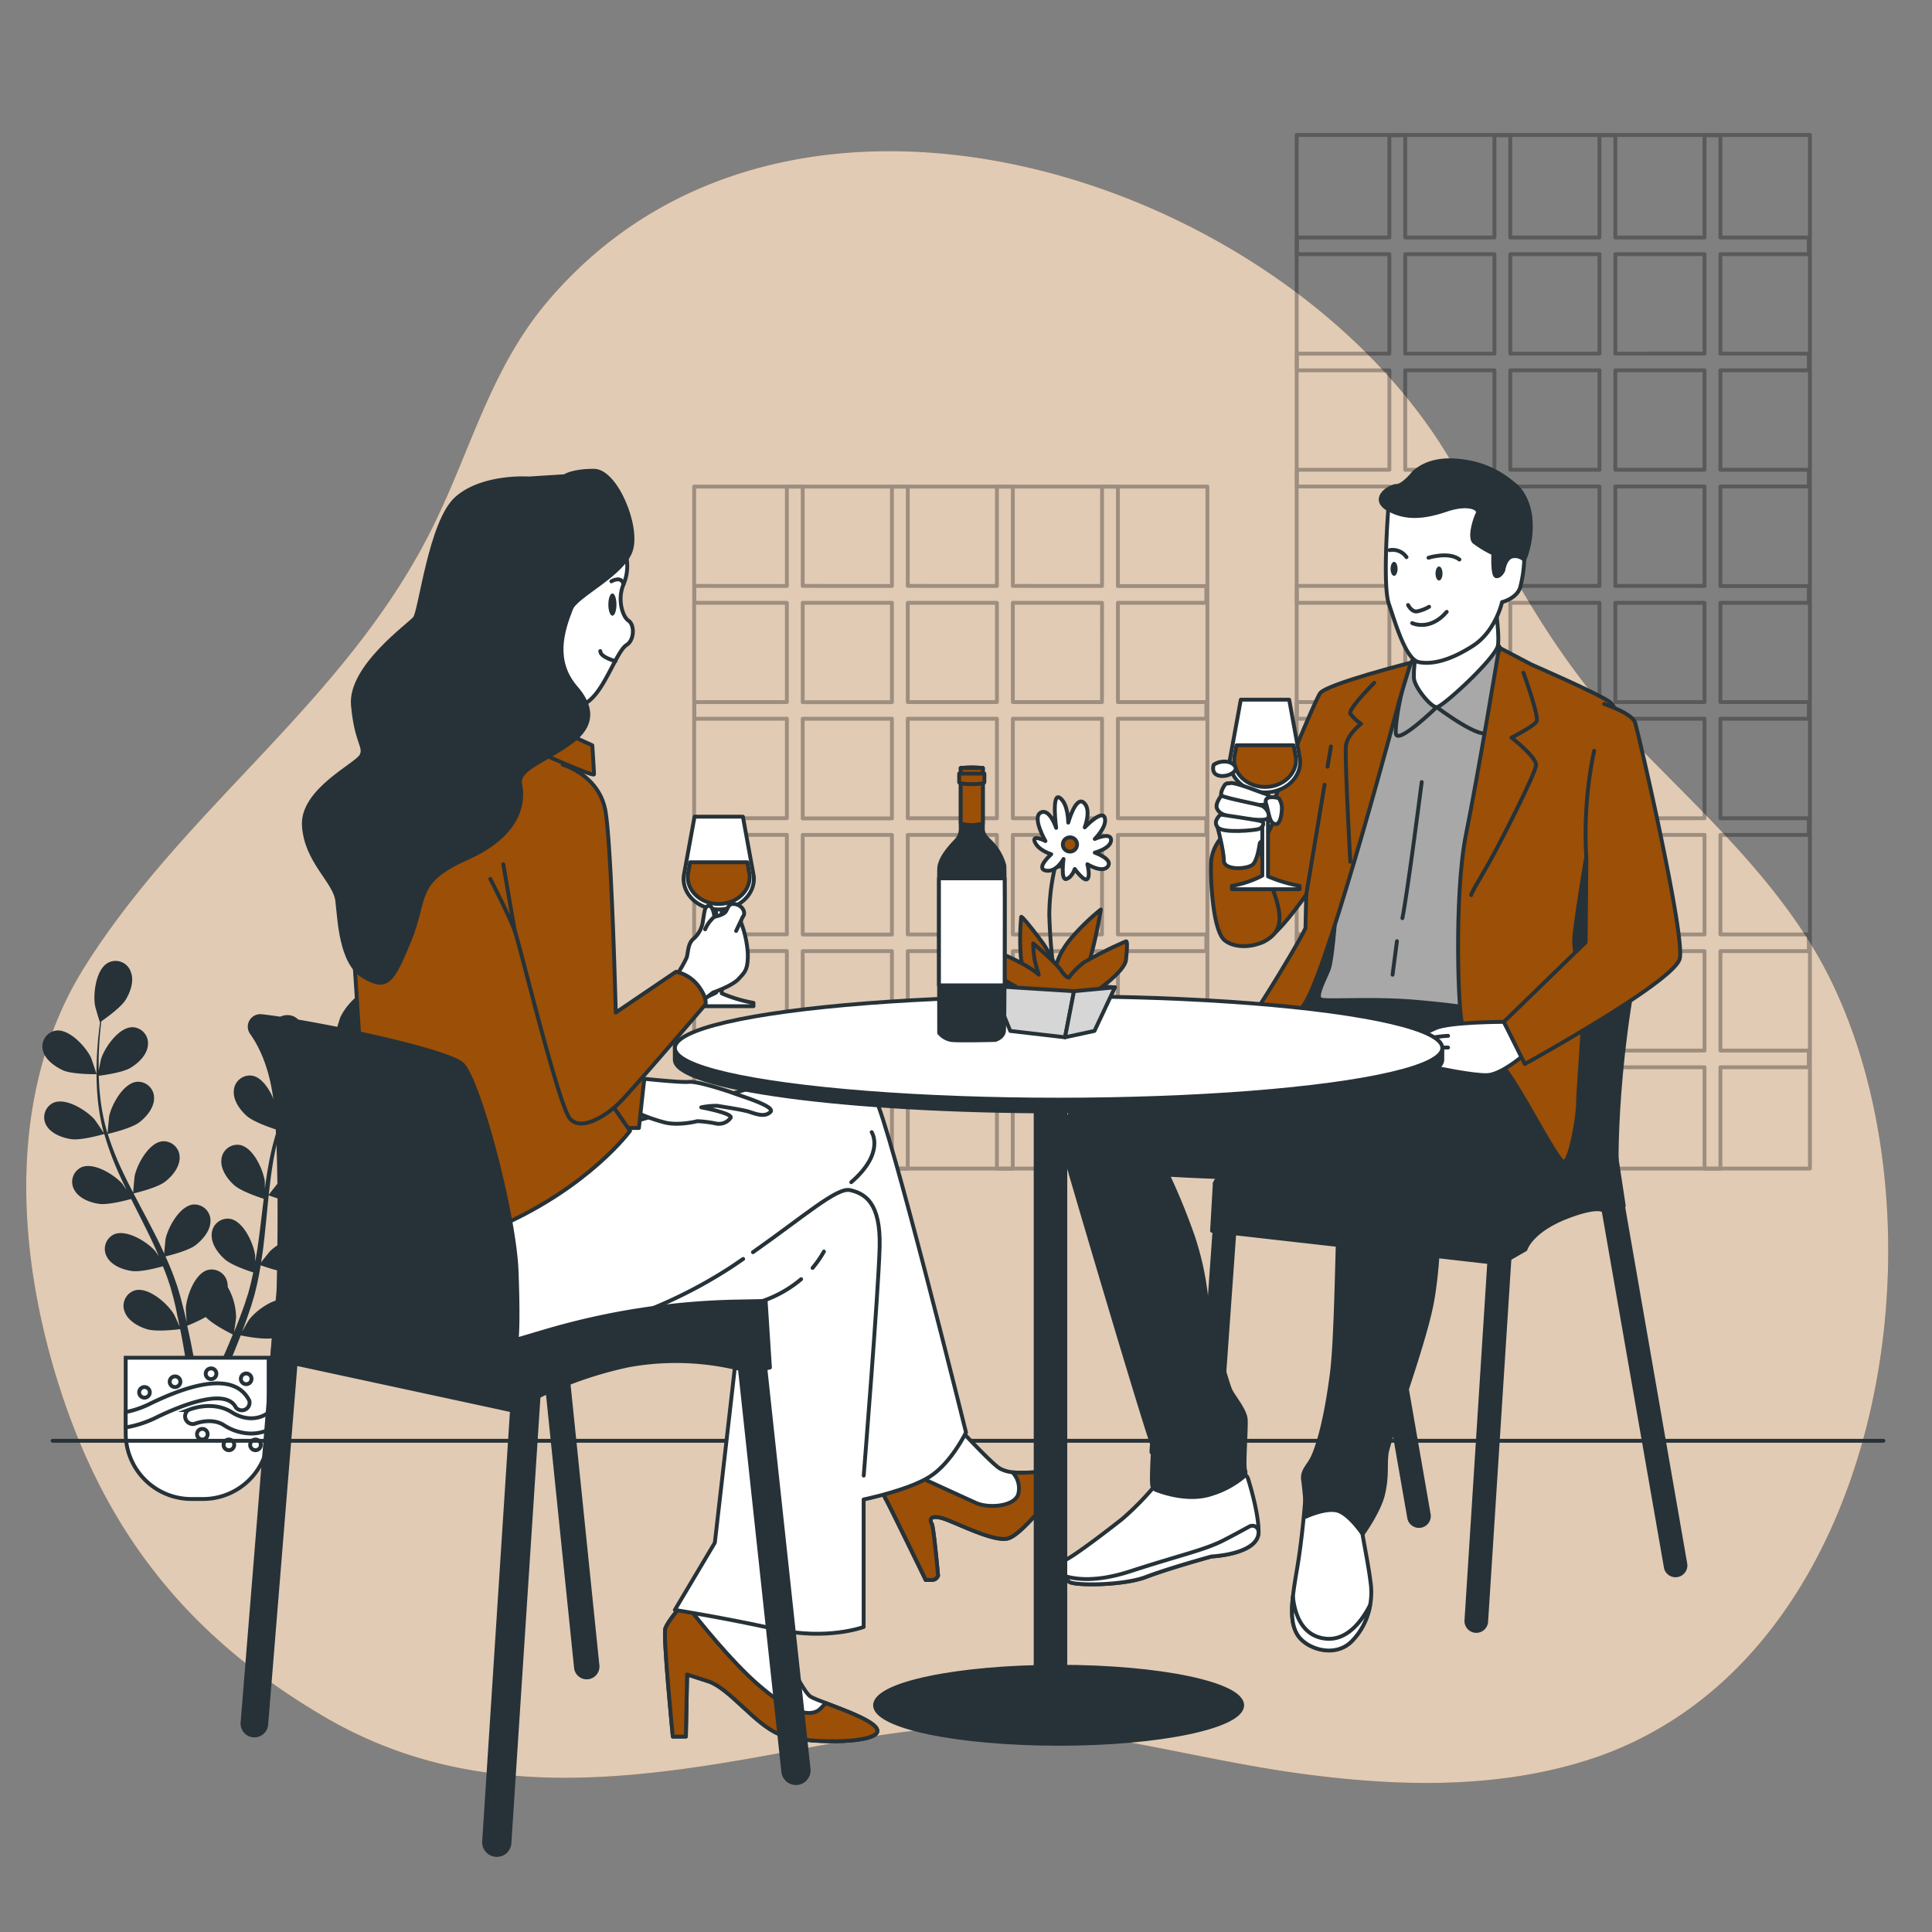 <svg xmlns="http://www.w3.org/2000/svg" viewBox="0 0 500 500"><rect x="0" y="0" width="500" height="500" fill="#808080" stroke="none"/><g id="freepik--background-simple--inject-942"><path d="M383.16,133.14a212.8,212.8,0,0,0-10.85-19C326.19,43.85,202.7,5.57,141.51,78.25,126.92,95.57,121.84,116.5,112,136.37c-22.32,45.18-64,72.2-90.2,114-20.27,32.43-17.57,74-6.26,109.06,12.29,38.1,33.92,64.71,68.52,84.94,38.79,22.67,80.27,16.38,122.2,8.49,18.85-3.55,38.29-7.17,57.57-5.82,24.14,1.7,48,8.53,71.92,11.85,24.9,3.45,50.74,4.27,74.73-3.26,76.83-24.09,95-137,63.44-201.73-11.18-22.9-30.14-40.56-47.74-58.49C407.2,176.1,395.56,157.16,383.16,133.14Z" style="fill:#9C4F06"></path><path d="M383.16,133.14a212.8,212.8,0,0,0-10.85-19C326.19,43.85,202.7,5.57,141.51,78.25,126.92,95.57,121.84,116.5,112,136.37c-22.32,45.18-64,72.2-90.2,114-20.27,32.43-17.57,74-6.26,109.06,12.29,38.1,33.92,64.71,68.52,84.94,38.79,22.67,80.27,16.38,122.2,8.49,18.85-3.55,38.29-7.17,57.57-5.82,24.14,1.7,48,8.53,71.92,11.85,24.9,3.45,50.74,4.27,74.73-3.26,76.83-24.09,95-137,63.44-201.73-11.18-22.9-30.14-40.56-47.74-58.49C407.2,176.1,395.56,157.16,383.16,133.14Z" style="fill:#fff;opacity:0.7"></path></g><g id="freepik--Windows--inject-942"><g style="opacity:0.3"><rect x="335.58" y="34.92" width="132.83" height="267.5" style="fill:none;stroke:#000;stroke-linecap:round;stroke-linejoin:round"></rect><path d="M468.12,65.78V61.46H445.24V35h-4.11V61.46H418.05V35h-4.11V61.46H390.86V35h-4.1V61.46H363.67V35h-4.1V61.46H335.62v4.32h23.95V91.52H335.62v4.32h23.95v25.74H335.62v4.32h23.95v25.74H335.62V156h23.95V181.7H335.62V186h23.95v25.75H335.62v4.31h23.95v25.75H335.62v4.32h23.95v25.74H335.62v4.32h23.95v26.25h4.1V276.21h23.09v26.25h4.1V276.21h23.08v26.25h4.11V276.21h23.08v26.25h4.11V276.21h22.88v-4.32H445.24V246.15h22.88v-4.32H445.24V216.08h22.88v-4.31H445.24V186h22.88V181.7H445.24V156h22.88v-4.32H445.24V125.9h22.88v-4.32H445.24V95.84h22.88V91.52H445.24V65.78Zm-54.18,0V91.52H390.86V65.78Zm-23.08,146V186h23.08v25.75Zm23.08,4.31v25.75H390.86V216.08ZM390.86,181.7V156h23.08V181.7Zm0-30.06V125.9h23.08v25.74Zm0-30.06V95.84h23.08v25.74Zm-27.19-55.8h23.09V91.52H363.67Zm0,30.06h23.09v25.74H363.67Zm0,30.06h23.09v25.74H363.67Zm0,30.06h23.09V181.7H363.67Zm0,30.06h23.09v25.75H363.67Zm0,30.06h23.09v25.75H363.67Zm0,55.81V246.15h23.09v25.74Zm27.19,0V246.15h23.08v25.74Zm50.27,0H418.05V246.15h23.08Zm0-30.06H418.05V216.08h23.08Zm0-30.06H418.05V186h23.08Zm0-30.07H418.05V156h23.08Zm0-30.06H418.05V125.9h23.08Zm0-30.06H418.05V95.84h23.08Zm0-30.06H418.05V65.78h23.08Z" style="fill:none;stroke:#000;stroke-linecap:round;stroke-linejoin:round"></path><rect x="179.65" y="125.92" width="132.83" height="176.5" style="fill:none;stroke:#000;stroke-linecap:round;stroke-linejoin:round"></rect><path d="M289.31,125.92h-4.1v25.72H262.12V125.92H258v25.72H234.93V125.92h-4.1v25.72H207.74V125.92h-4.1v25.72H179.7V156h23.94V181.7H179.7V186h23.94v25.75H179.7v4.31h23.94v25.75H179.7v4.32h23.94v25.74H179.7v4.32h23.94v26.25h4.1V276.21h23.09v26.25h4.1V276.21H258v26.25h4.1V276.21h23.09v26.25h4.1V276.21H312.2v-4.32H289.31V246.15H312.2v-4.32H289.31V216.08H312.2v-4.31H289.31V186H312.2V181.7H289.31V156H312.2v-4.32H289.31Zm-58.48,146H207.74V246.15h23.09Zm0-30.06H207.74V216.08h23.09Zm0-30.06H207.74V186h23.09Zm0-30.07H207.74V156h23.09ZM258,271.89H234.93V246.15H258Zm0-30.06H234.93V216.08H258Zm0-30.06H234.93V186H258Zm0-30.07H234.93V156H258Zm27.19,90.19H262.12V246.15h23.09Zm0-30.06H262.12V216.08h23.09Zm0-30.06H262.12V186h23.09Zm0-30.07H262.12V156h23.09Z" style="fill:none;stroke:#000;stroke-linecap:round;stroke-linejoin:round"></path></g></g><g id="freepik--Plant--inject-942"><path d="M16.31,277c2.52,1.1,8.68,1,8.69,1s-1.33-4-1.44-4.28c-1.36-2.83-5.63-7.5-9.11-7a4.15,4.15,0,0,0-3.33,5.21C11.69,274.23,14.17,276,16.31,277Z" style="fill:#263238"></path><path d="M18.44,294.81c2.61.38,8.11-1.21,8.55-1.34a75.29,75.29,0,0,0,3.33,9.23c.76,1.75,1.58,3.49,2.42,5.22-.5-.73-1-1.38-1-1.47-2.05-2.37-7.41-5.75-10.64-4.37a4.15,4.15,0,0,0-1.84,5.9c1.19,2.17,4.05,3.25,6.37,3.58s7.06-.92,8.31-1.27c.33.66.65,1.33,1,2,1.59,3.17,3.2,6.32,4.67,9.47.52,1.11,1,2.22,1.47,3.33-.44-.65-.82-1.2-.89-1.28-2-2.37-7.41-5.74-10.64-4.37a4.15,4.15,0,0,0-1.84,5.9c1.19,2.17,4.05,3.25,6.37,3.59s6.6-.81,8.08-1.22c.46,1.15.92,2.3,1.3,3.44.25.78.54,1.52.75,2.32s.44,1.56.65,2.33c.36,1.5.74,3,1,4.52.23,1,.43,2,.63,3C46,342.19,45,340,44.84,339.87c-1.67-2.66-6.45-6.81-9.85-5.94a4.16,4.16,0,0,0-2.72,5.56c.85,2.32,3.52,3.82,5.75,4.5,2.47.76,7.93.07,8.61,0,.33,1.63.63,3.22.89,4.72.14.8.26,1.55.39,2.3h2.17c-.16-.87-.33-1.75-.51-2.68-.33-1.66-.71-3.42-1.12-5.23a43.1,43.1,0,0,0,4.8-2.26c1.8,1.95,6.4,4.23,7,4.52-.63,1.54-1.25,3-1.86,4.43-.19.42-.37.82-.54,1.22h2.28c.06-.14.12-.27.17-.41.65-1.56,1.3-3.25,2-5,.66.14,6.06,1.24,8.58.67,2.28-.52,5-1.81,6.07-4.07a4.14,4.14,0,0,0-2.29-5.74c-3.33-1.12-8.41,2.66-10.27,5.18-.11.15-1.12,1.9-1.74,3,.27-.71.53-1.39.79-2.13.54-1.44,1-2.91,1.55-4.47.23-.77.46-1.55.7-2.33s.41-1.61.62-2.43c.46-1.9.82-3.85,1.15-5.82,1.27.46,5.8,2,8.14,1.87s5.27-1,6.62-3.09a4.16,4.16,0,0,0-1.4-6c-3.12-1.61-8.71,1.36-10.93,3.57-.14.14-1.56,1.9-2.32,2.89.19-1.19.38-2.37.53-3.58.43-3.48.76-7,1.11-10.54.1-1.08.22-2.16.33-3.23.45.17,5.8,2.16,8.42,2,2.34-.16,5.27-1,6.62-3.1a4.15,4.15,0,0,0-1.39-6c-3.12-1.61-8.72,1.36-10.94,3.57-.17.16-2.2,2.71-2.69,3.38.25-2.37.53-4.73.89-7.05a72.78,72.78,0,0,1,2-9.27c.21.08,5.78,2.18,8.47,2,2.34-.16,5.27-1,6.62-3.1a4.15,4.15,0,0,0-1.4-6c-3.12-1.61-8.71,1.36-10.93,3.57-.18.17-2.37,2.91-2.73,3.43.06-.17.09-.36.14-.54a54.31,54.31,0,0,1,3.68-8.77c.8-1.56,1.65-3,2.5-4.4,1,.5,5.58,2.72,8,2.82s5.35-.44,6.92-2.35A4.16,4.16,0,0,0,93,273.3c-2.93-1.95-8.81.39-11.27,2.34-.13.11-1.36,1.34-2.25,2.25.4-.63.79-1.27,1.19-1.86,1.47-2.21,3-4.15,4.27-5.85.76-1,1.47-1.82,2.14-2.61,1.23,0,6.2-.17,8.37-1.19s4.55-2.86,5.06-5.28A4.16,4.16,0,0,0,97,256c-3.49-.37-7.64,4.41-8.92,7.28-.11.24-1.39,4.31-1.32,4.31h.07c-.66.75-1.36,1.56-2.1,2.47-1.37,1.67-2.9,3.58-4.42,5.77a74.71,74.71,0,0,0-4.58,7.29,54.08,54.08,0,0,0-3.91,8.81l0,.11c0-1,0-3.91-.06-4.13-.4-3.11-3-8.88-6.46-9.52a4.16,4.16,0,0,0-4.79,3.91c-.2,2.47,1.59,4.94,3.34,6.5,2,1.76,7.43,3.47,7.87,3.6a72.21,72.21,0,0,0-2.31,9.54c-.34,1.88-.62,3.78-.87,5.69,0-.89,0-1.69,0-1.8-.4-3.11-3-8.88-6.46-9.51a4.14,4.14,0,0,0-4.79,3.9c-.2,2.47,1.59,4.95,3.33,6.51s6.41,3.12,7.64,3.52c-.09.73-.19,1.46-.28,2.2-.42,3.52-.82,7-1.33,10.48-.17,1.21-.39,2.4-.61,3.58,0-.79,0-1.45,0-1.55-.4-3.11-3-8.88-6.46-9.52a4.15,4.15,0,0,0-4.79,3.91c-.2,2.47,1.59,4.94,3.33,6.5s6,3,7.42,3.45c-.26,1.21-.51,2.42-.82,3.58-.22.79-.38,1.57-.65,2.34s-.5,1.55-.75,2.31c-.52,1.45-1.06,2.95-1.61,4.35-.37,1-.75,1.9-1.13,2.84.19-1.21.52-3.57.52-3.77a16.11,16.11,0,0,0-2.16-7.85,4.74,4.74,0,0,0-.06-.92,4.15,4.15,0,0,0-5.08-3.52c-3.39.9-5.54,6.85-5.71,10,0,.19.12,2.2.21,3.48-.17-.74-.32-1.46-.51-2.22-.36-1.5-.76-3-1.18-4.59-.23-.76-.46-1.54-.7-2.32s-.55-1.58-.82-2.37c-.67-1.84-1.44-3.66-2.26-5.49,1.32-.31,6-1.5,7.83-2.93s3.83-3.76,3.81-6.23a4.16,4.16,0,0,0-4.49-4.26c-3.49.38-6.52,5.94-7.15,9,0,.19-.25,2.45-.34,3.69-.5-1.09-1-2.19-1.53-3.27-1.56-3.15-3.23-6.28-4.89-9.41-.51-1-1-1.92-1.51-2.88.47-.11,6-1.4,8.12-3,1.85-1.42,3.82-3.76,3.81-6.24a4.16,4.16,0,0,0-4.49-4.25c-3.49.38-6.52,5.94-7.15,9-.05.23-.34,3.48-.38,4.3-1.1-2.11-2.17-4.23-3.15-6.36a74.29,74.29,0,0,1-3.43-8.85c.22-.05,6-1.37,8.17-3,1.85-1.43,3.82-3.76,3.81-6.24a4.15,4.15,0,0,0-4.49-4.25c-3.49.38-6.52,5.94-7.15,9,0,.24-.37,3.73-.38,4.36-.05-.17-.13-.35-.18-.52a53,53,0,0,1-1.78-9.35c-.19-1.74-.28-3.42-.33-5.05,1.1-.14,6.15-.81,8.24-2.07s4.22-3.32,4.47-5.78a4.15,4.15,0,0,0-4-4.72c-3.51,0-7.13,5.18-8.1,8.17-.05.16-.4,1.87-.64,3.11,0-.73,0-1.5,0-2.2,0-2.66.18-5.09.34-7.24.11-1.22.23-2.33.35-3.36,1-.7,5.07-3.56,6.32-5.61s2.22-4.89,1.31-7.19A4.15,4.15,0,0,0,28,249.15c-3.12,1.61-3.94,7.89-3.42,11,0,.27,1.22,4.37,1.27,4.33l.06,0c-.13,1-.27,2.05-.39,3.22-.22,2.15-.44,4.58-.5,7.25a74.7,74.7,0,0,0,.2,8.61,55.15,55.15,0,0,0,1.6,9.5l0,.11c-.55-.87-2.17-3.24-2.32-3.41-2.05-2.37-7.41-5.75-10.64-4.38a4.16,4.16,0,0,0-1.84,5.91C13.26,293.4,16.12,294.47,18.44,294.81Z" style="fill:#263238"></path><path d="M78.64,278.32c.06,0,1.12-4.1,1.16-4.37.43-3.1-.56-9.36-3.72-10.88a4.15,4.15,0,0,0-5.65,2.5c-.85,2.33.23,5.19,1.5,7.15C73.42,275,78.64,278.31,78.64,278.32Z" style="fill:#263238"></path><path d="M32.53,351.38h37a0,0,0,0,1,0,0v19.56a17,17,0,0,1-17,17h-3a17,17,0,0,1-17-17V351.38A0,0,0,0,1,32.53,351.38Z" style="fill:#fff;stroke:#263238;stroke-linecap:round;stroke-miterlimit:10"></path><path d="M69.58,370v-4.5c-3,2.31-6.77,1.8-9.57,0-5.09-3.21-11-.69-11.26-.59a2,2,0,0,0,1.56,3.59s4.31-1.78,7.61.31A13.27,13.27,0,0,0,65,371,11.5,11.5,0,0,0,69.58,370Z" style="fill:#fff;stroke:#263238;stroke-linecap:round;stroke-miterlimit:10"></path><path d="M32.53,369.42a28.53,28.53,0,0,0,8.18-2.71c6.49-3.12,17.76-7.59,20.33-2.46a2,2,0,0,0,3.49-1.75c-3.1-6.19-11.68-6-25.51.69a25.72,25.72,0,0,1-6.49,2.26Z" style="fill:#fff;stroke:#263238;stroke-linecap:round;stroke-miterlimit:10"></path><circle cx="37.39" cy="360.34" r="1.38" style="fill:#fff;stroke:#263238;stroke-linecap:round;stroke-miterlimit:10"></circle><path d="M46.68,357.58a1.38,1.38,0,1,1-1.37-1.37A1.37,1.37,0,0,1,46.68,357.58Z" style="fill:#fff;stroke:#263238;stroke-linecap:round;stroke-miterlimit:10"></path><path d="M56,355.52a1.38,1.38,0,1,1-1.37-1.38A1.37,1.37,0,0,1,56,355.52Z" style="fill:#fff;stroke:#263238;stroke-linecap:round;stroke-miterlimit:10"></path><path d="M65.09,356.72a1.38,1.38,0,1,1-2.75,0,1.38,1.38,0,0,1,2.75,0Z" style="fill:#fff;stroke:#263238;stroke-linecap:round;stroke-miterlimit:10"></path><circle cx="52.36" cy="371.17" r="1.38" style="fill:#fff;stroke:#263238;stroke-linecap:round;stroke-miterlimit:10"></circle><path d="M60.62,373.93a1.38,1.38,0,1,1-1.38-1.38A1.37,1.37,0,0,1,60.62,373.93Z" style="fill:#fff;stroke:#263238;stroke-linecap:round;stroke-miterlimit:10"></path><path d="M67.5,373.93a1.38,1.38,0,1,1-1.38-1.38A1.37,1.37,0,0,1,67.5,373.93Z" style="fill:#fff;stroke:#263238;stroke-linecap:round;stroke-miterlimit:10"></path></g><g id="freepik--Floor--inject-942"><line x1="13.62" y1="372.87" x2="487.42" y2="372.87" style="fill:none;stroke:#263238;stroke-linecap:round;stroke-linejoin:round"></line></g><g id="freepik--character-2--inject-942"><path d="M314.72,312.68l-6.12,86.47a2.57,2.57,0,0,0,2.76,2.84h0a2.57,2.57,0,0,0,2.33-2.27l6.23-87.47Z" style="fill:#263238;stroke:#263238;stroke-linecap:round;stroke-linejoin:round"></path><path d="M385.64,323.16l-6.12,96.08a2.56,2.56,0,0,0,2.76,2.83h0a2.55,2.55,0,0,0,2.33-2.27l6.23-97.07Z" style="fill:#263238;stroke:#263238;stroke-linecap:round;stroke-linejoin:round"></path><path d="M418.39,299.89s-.41-35.08,10.21-71l-70.82-6.57s-15.41,56.51-17.83,72Z" style="fill:#263238;stroke:#263238;stroke-linecap:round;stroke-linejoin:round"></path><path d="M414.54,310.61l16.55,94.84a2.55,2.55,0,0,0,3.34,2.11h0a2.56,2.56,0,0,0,1.74-2.75L419.5,309Z" style="fill:#263238;stroke:#263238;stroke-linecap:round;stroke-linejoin:round"></path><path d="M348.14,297.84l16.54,94.84a2.57,2.57,0,0,0,3.35,2.11h0a2.57,2.57,0,0,0,1.74-2.75l-16.68-95.83Z" style="fill:#263238;stroke:#263238;stroke-linecap:round;stroke-linejoin:round"></path><path d="M314.39,306.24l74.35,6a51.84,51.84,0,0,1,29.65-12.35L340,294.33S318.12,297.71,314.39,306.24Z" style="fill:#263238;stroke:#263238;stroke-linecap:round;stroke-linejoin:round"></path><path d="M388.74,312.24,388.39,327l6.4-3.66s1.37-5,11.44-8.69,9.39-.26,9.39-.26l4.61-2.31-1.84-12.16S396.42,301.63,388.74,312.24Z" style="fill:#263238;stroke:#263238;stroke-linecap:round;stroke-linejoin:round"></path><polygon points="388.39 326.97 313.68 318.52 314.39 306.24 388.75 312.24 388.39 326.97" style="fill:#263238;stroke:#263238;stroke-linecap:round;stroke-linejoin:round"></polygon><path d="M300.47,383.33a1.58,1.58,0,0,0-1.1.58,74,74,0,0,1-8.93,9.19c-4.24,3.35-12.36,9.53-14.66,10.59s-.35,4.59.89,5.65,13.94,1.06,19.94-1.24c5.58-2.13,15.41-4.87,16.79-5.25a1.19,1.19,0,0,1,.32-.05c1.42-.09,12-.91,12-6.35,0-4.52-1.9-11.11-2.75-13.83a1.62,1.62,0,0,0-1.69-1.13Z" style="fill:#fff;stroke:#263238;stroke-linecap:round;stroke-linejoin:round"></path><path d="M292.38,406.69c-8.85,2.87-14.28,2-16.88,1.16a6.23,6.23,0,0,0,1.17,1.49c1.23,1.06,13.94,1.06,19.94-1.24,5.58-2.13,15.41-4.87,16.79-5.25a1.19,1.19,0,0,1,.32-.05c1.42-.09,12-.91,12-6.35v0a1.61,1.61,0,0,0-2.4-1.38c-2.35,1.29-4.93,2.68-6.95,3.7C311.44,401.22,305.44,402.45,292.38,406.69Z" style="fill:#fff;stroke:#263238;stroke-linecap:round;stroke-linejoin:round"></path><path d="M327.51,266.4s11.93,1.18,14.67-.58,5.28-7.05,6.26-17.22,1-21.9-1.77-17.8-9.58,20.54-12.71,25.82S327.51,266.4,327.51,266.4Z" style="fill:#263238;stroke:#263238;stroke-linecap:round;stroke-linejoin:round"></path><path d="M341.85,258.66l-8.27,7.64s-9.35-.67-23,4.51S278,284.5,276.31,289.5s0,11.36.67,13.86c.62,2.33,18.62,63.44,21.4,71a1.6,1.6,0,0,1-.25,1.56c-.48.61.55-6.4.55-5.9s-.84,12.6-.48,14.39a1.61,1.61,0,0,0,1,1.19c2.28.88,8.84,3,14.53,1a23.85,23.85,0,0,0,8.08-4.36,1.6,1.6,0,0,0,.42-1.73c-.46-1.3.38-11.58.15-13.32-.33-2.5-3.17-5.67-4-7.51s-5.51-18-6.17-23.54a75.08,75.08,0,0,0-3.51-16.2A167.91,167.91,0,0,0,302.19,304s23.71,1.5,27.71.17,19-3.34,19.71-3.34,27.54,2.67,37.56-2.84,12.18-15.29,10.69-19-10.52-16.7-13-17.53-10.18-5.35-22.37-5.51A66.9,66.9,0,0,0,341.85,258.66Z" style="fill:#263238;stroke:#263238;stroke-linecap:round;stroke-linejoin:round"></path><path d="M345.65,236.5s-.8,11.78-1.8,14.38-3.59,7.19-2,7.78,13.18-.39,24.57.6,14.77,1.8,14.77,1.8,1.8-55.31,3.8-63.5,6.39-13.58,4.79-19.37-22.17-1-24.76-.6a7.4,7.4,0,0,0-5.59,3.39C358.43,182.78,347.25,233.5,345.65,236.5Z" style="fill:#a8a8a8;stroke:#263238;stroke-linecap:round;stroke-linejoin:round"></path><path d="M371.81,183s-10.27,10-10.57,6.8,2.57-18.13,5.13-19.94,18.88-3.78,21.3-2.87-1.51,19.18-2.57,22.2S371.81,183,371.81,183Z" style="fill:#a8a8a8;stroke:#263238;stroke-linecap:round;stroke-linejoin:round"></path><path d="M366.37,169.87a27.44,27.44,0,0,0-.45,5.59c.15,2.41,4.38,7.55,5.89,7.55s15.41-12.84,15.86-16-.91-11.78-.91-11.78Z" style="fill:#fff;stroke:#263238;stroke-linecap:round;stroke-linejoin:round"></path><path d="M359.28,131.81s-1.52,19.63.15,24.47,4.38,14.49,7.85,15.1,8-.45,13.9-4.23,7.55-11.33,7.55-11.33,3.77-.9,4.68-3.77a32.7,32.7,0,0,0,1.06-7.1A90.86,90.86,0,0,0,393,134.83c-.91-3.63-5-8.16-14-8.46S361.54,129.09,359.28,131.81Z" style="fill:#fff;stroke:#263238;stroke-linecap:round;stroke-linejoin:round"></path><path d="M364.41,156.58s.91,1.81,2.27,1.66a10.25,10.25,0,0,0,3.17-1.21" style="fill:none;stroke:#263238;stroke-linecap:round;stroke-linejoin:round"></path><path d="M365.47,161.26s4.55,2.22,8.94-2.92" style="fill:none;stroke:#263238;stroke-linecap:round;stroke-linejoin:round"></path><path d="M369.7,144.34s5.28-1.66,8,.46" style="fill:none;stroke:#263238;stroke-linecap:round;stroke-linejoin:round"></path><path d="M364,144.19a4.36,4.36,0,0,0-4.38-1.81" style="fill:none;stroke:#263238;stroke-linecap:round;stroke-linejoin:round"></path><path d="M373.32,148.42c0,1-.4,1.81-.9,1.81s-.91-.81-.91-1.81.4-1.81.91-1.81S373.32,147.42,373.32,148.42Z" style="fill:#263238"></path><path d="M361.69,147.21c0,1-.4,1.82-.9,1.82s-.91-.82-.91-1.82.4-1.81.91-1.81S361.69,146.21,361.69,147.21Z" style="fill:#263238"></path><path d="M365.92,122.29s-2.72,3.48-4.53,3.48-6.8,3.32-2.11,6,9.66,2,15.1.15,8.76-.45,8,1.06-2.11,6-.9,7.25a27.15,27.15,0,0,0,5,3s-.3,5.74.76,5.89,1.81-1.51,1.81-1.51.45-3.33,2.42-3.63a3.41,3.41,0,0,1,3,.91A22.73,22.73,0,0,0,396,133.47c-.91-6.19-4.38-8.31-4.38-8.31a24.56,24.56,0,0,0-10.27-5.28C375.28,118.52,369.85,118.82,365.92,122.29Z" style="fill:#263238;stroke:#263238;stroke-linecap:round;stroke-linejoin:round"></path><path d="M365.11,171.5s-21.66,5.49-23.46,7.89-21.16,49.92-22.56,55.11,2.79,9.59,6.59,9.59,12.38-12.58,12.38-12.58-.2,7.58-.2,8.58-13,22.57-15.38,25.16-1.19,1.8-1.19,1.8,10.18,3.6,16.77-8S362.22,181,362.22,181Z" style="fill:#9C4F06;stroke:#263238;stroke-linecap:round;stroke-linejoin:round"></path><path d="M355.66,176.71s-6.85,6.84-6.2,8a12.09,12.09,0,0,0,2.77,2.61s-3.58,2.77-3.91,5.7,1.14,30,1.14,30" style="fill:none;stroke:#263238;stroke-linecap:round;stroke-linejoin:round"></path><line x1="343.57" y1="198.42" x2="344.45" y2="193.17" style="fill:none;stroke:#263238;stroke-linecap:round;stroke-linejoin:round"></line><line x1="338.06" y1="231.51" x2="342.8" y2="203.08" style="fill:none;stroke:#263238;stroke-linecap:round;stroke-linejoin:round"></line><path d="M316.51,216.32a11.11,11.11,0,0,0-3,6c-.38,3.42.17,18.32,3.4,21s10.05,1.71,12.9-1.71.54-9-1.63-14.74-2.12-8.65-2.12-8.65S321.25,213.66,316.51,216.32Z" style="fill:#9C4F06;stroke:#263238;stroke-linecap:round;stroke-linejoin:round"></path><path d="M337.8,388s-.7,9.71-2.12,18-2.12,13.59.18,17.12,9.53,6,13.95,1.59a18.17,18.17,0,0,0,4.94-14.83c-.53-4.41-1.63-9.72-2.14-12.89s2.49-7.59-5.45-9.17S337.8,388,337.8,388Z" style="fill:#fff;stroke:#263238;stroke-linecap:round;stroke-linejoin:round"></path><path d="M343.07,424.08c-6.7-.71-8.15-7.53-8.46-10.88-.48,4.38-.3,7.58,1.25,10,2.29,3.53,9.53,6,13.95,1.59a17.46,17.46,0,0,0,4.78-9.41C352.55,419.34,348.73,424.68,343.07,424.08Z" style="fill:#fff;stroke:#263238;stroke-linecap:round;stroke-linejoin:round"></path><path d="M363,276.31s-11.85,1.84-14.52,12.19-2,53.26-3.84,67.29-4.18,20-5.18,21.87-2.67,3.17-2.17,5.68a85.45,85.45,0,0,1,.67,9.18s5.34-2.5,8.35-1.5,6.34,6,6.34,6,4.34-6,5.34-10.52.5-6.85.84-10.18,9.85-28.39,11.85-39.74,1.84-26.38,1.84-26.38l1-2.17s14.86-2.84,21.71-8,3.84-9.68,1.33-16.53-8.68-8.84-18.2-8.68S365.13,275.81,363,276.31Z" style="fill:#263238;stroke:#263238;stroke-linecap:round;stroke-linejoin:round"></path><path d="M387.78,168.8s-5.19,31.35-8.38,47.13-2,48.33-.8,49.72,8,6.19,13,14,11.38,20.37,13,21,3.79-11.38,3.79-15,1.6-21,1.2-25.16-2.2-13.38-2.2-17.17,5.79-38.74,8.19-48.33,3.2-11.38,1.2-13.18S396.37,172,396.37,172l-8-4.2Z" style="fill:#9C4F06;stroke:#263238;stroke-linecap:round;stroke-linejoin:round"></path><path d="M394.27,174.1s4.07,11.25,3.42,12.55-6.51,4.24-6.51,4.24,6.51,5.05,6.35,7.16-9.12,19.88-12.38,25.59-4.4,7.49-4.4,8" style="fill:none;stroke:#263238;stroke-linecap:round;stroke-linejoin:round"></path><path d="M389.18,264.46s-13.78,0-17.57,1.59-7.39,4.2-9,7.59-2.19,5.39,0,4.39,8.59-1.79,8.59-1.79,10.18,2.19,13.78,2,9.38-5.19,9.38-5.19Z" style="fill:#fff;stroke:#263238;stroke-linecap:round;stroke-linejoin:round"></path><path d="M361.82,275.81s6.72-3.7,7.73-4.21,5.21-.5,5.21-.5" style="fill:none;stroke:#263238;stroke-linecap:round;stroke-linejoin:round"></path><path d="M363.17,272.44s6.05-3.52,7.39-3.86a32.13,32.13,0,0,1,4.2-.51" style="fill:none;stroke:#263238;stroke-linecap:round;stroke-linejoin:round"></path><path d="M415.14,182.18s7.19,2.4,8,4.79,13,55.12,11.58,61.11-40.1,27.28-40.1,27.28l-5.43-10.9,21.17-20.57.2-21.57a104.33,104.33,0,0,1,2-28" style="fill:#9C4F06;stroke:#263238;stroke-linecap:round;stroke-linejoin:round"></path><path d="M315.1,214.08s1.63,6,1.63,8.65,6.53,2.29,7.68.82,1.63-5.39,1.63-5.39,5.23-4.9,3.27-9.8-10.78.49-10.78.49Z" style="fill:#fff;stroke:#263238;stroke-linecap:round;stroke-linejoin:round"></path><path d="M328.16,226.81V204.44h-1.47v22.17a27.41,27.41,0,0,1-7.88,2.66v.85h17.53v-.85A38.1,38.1,0,0,1,328.16,226.81Z" style="fill:#fff;stroke:#263238;stroke-linecap:round;stroke-linejoin:round"></path><path d="M327.38,205.09h0c5.29,0,9.47-3.91,9.09-8.51l-2.83-15.5H321.12l-2.83,15.5C317.92,201.18,322.1,205.09,327.38,205.09Z" style="fill:#fff;stroke:#263238;stroke-linecap:round;stroke-linejoin:round"></path><path d="M334.79,192.88H320l-.6,3.29c-.33,4.05,3.35,7.49,8,7.49s8.34-3.44,8-7.49Z" style="fill:#9C4F06;stroke:#263238;stroke-linecap:round;stroke-linejoin:round"></path><path d="M314.12,197.9s-.82,2.13,1.14,2.78,5.23-.82,4.41-2.29S316.08,196.6,314.12,197.9Z" style="fill:#fff;stroke:#263238;stroke-linecap:round;stroke-linejoin:round"></path><path d="M317.06,203s-1.31,1.79-1,2.94,10,3.1,11.59,2.12,1-2.29-.16-2.61-7.84-3.11-9.15-2.78S318.36,202.31,317.06,203Z" style="fill:#fff;stroke:#263238;stroke-linecap:round;stroke-linejoin:round"></path><path d="M316.08,205.91s-1.64,2-1.15,3.27,1.8,1.79,3.43,2.12,8.17,1.31,9.48.65,0-2.94-1.31-3.43S317.87,206.73,316.08,205.91Z" style="fill:#fff;stroke:#263238;stroke-linecap:round;stroke-linejoin:round"></path><path d="M315.91,210.81s-2.12,1.63-.81,3.27,9.47.81,10.61.49,1.64-1.64.82-2S315.91,210.81,315.91,210.81Z" style="fill:#fff;stroke:#263238;stroke-linecap:round;stroke-linejoin:round"></path><path d="M330.94,206.56s-4.08-1.14-3.27,1.47.82,4.9,2.29,5.23,1.8-2.94,1.8-4.25A4.8,4.8,0,0,0,330.94,206.56Z" style="fill:#fff;stroke:#263238;stroke-linecap:round;stroke-linejoin:round"></path><path d="M336.58,269s9.19,4,14.36,11.18" style="fill:none;stroke:#858585;stroke-linecap:round;stroke-linejoin:round"></path><path d="M341.26,274.14s6.18,3.68,8.51,8" style="fill:none;stroke:#858585;stroke-linecap:round;stroke-linejoin:round"></path><path d="M367.94,202.4s-3.66,28.59-5,35.22" style="fill:none;stroke:#263238;stroke-linecap:round;stroke-linejoin:round"></path><line x1="361.53" y1="243.57" x2="360.39" y2="252.26" style="fill:none;stroke:#263238;stroke-linecap:round;stroke-linejoin:round"></line></g><g id="freepik--character-1--inject-942"><path d="M159.79,138.43s4.45,6,1.57,12.81c-1.64,3.88-.26,8.36,1.31,9.4s1.57,5-.52,6.28-4.71,8.62-7.85,12.54-4.63,2.69-5.75,3.4-3.39-1.83-3.39-1.83-5-13.59.26-25.35A40.54,40.54,0,0,1,159.79,138.43Z" style="fill:#fff;stroke:#263238;stroke-linecap:round;stroke-linejoin:round"></path><ellipse cx="158.49" cy="156.46" rx="1.05" ry="2.88" style="fill:#263238"></ellipse><path d="M158.22,150.45s2.62-1.57,3.14.79" style="fill:none;stroke:#263238;stroke-linecap:round;stroke-linejoin:round"></path><path d="M159.27,171.1s-3.92-1-3.92-2.61" style="fill:none;stroke:#263238;stroke-linecap:round;stroke-linejoin:round"></path><path d="M186.79,257.08V234.71h-1.47v22.18a27.44,27.44,0,0,1-7.89,2.65v.86H195v-.86A36.65,36.65,0,0,1,186.79,257.08Z" style="fill:#fff;stroke:#263238;stroke-linecap:round;stroke-linejoin:round"></path><path d="M186,235.37h0c5.29,0,9.46-3.91,9.09-8.51l-2.83-15.51H179.75l-2.83,15.51C176.55,231.46,180.72,235.37,186,235.37Z" style="fill:#fff;stroke:#263238;stroke-linecap:round;stroke-linejoin:round"></path><path d="M193.42,223.15H178.6l-.6,3.29c-.33,4.05,3.35,7.5,8,7.5s8.34-3.45,8-7.5Z" style="fill:#9C4F06;stroke:#263238;stroke-linecap:round;stroke-linejoin:round"></path><path d="M199.37,419.5s7.72,18,10.45,19.61,18.32,6.11,17.2,9.17-19.13,3.05-25.4.48-12.86-11.9-18.33-13.67l-5.46-1.76-.32,16.07h-3.38s-2.57-26.2-1.93-28,3.54-5.14,3.54-5.14Z" style="fill:#fff;stroke:#263238;stroke-linecap:round;stroke-linejoin:round"></path><path d="M227,448.28c.85-2.31-7.81-5.43-13.29-7.52-.39.43-.83.89-1.34,1.41-2.57,2.57-7.88,1-16.08-6.11-7.16-6.19-15.56-16.8-17.56-19.36l-3-.41s-2.89,3.37-3.54,5.14,1.93,28,1.93,28h3.38l.32-16.07,5.46,1.76c5.47,1.77,12.06,11.1,18.33,13.67S225.89,451.33,227,448.28Z" style="fill:#9C4F06;stroke:#263238;stroke-linecap:round;stroke-linejoin:round"></path><path d="M247.59,369s9.33,10.12,11.26,11.09,3.53,1.12,7.55,1,8.68-.64,8.36,1.45-10,14.47-13.82,15.59-14.15-4.5-17.36-5.3-2.9.8-2.42,1.61,1.61,13.34,1.61,13.34a1.73,1.73,0,0,1-1.77,1.12h-1.44s-8.68-17.84-10.13-20.57a7.54,7.54,0,0,1-1-4.83Z" style="fill:#fff;stroke:#263238;stroke-linecap:round;stroke-linejoin:round"></path><path d="M266.4,381.08a29.66,29.66,0,0,1-4.33,0v0a6,6,0,0,1,1.45,5.63c-1,3.21-7.72,3.7-10.93,2.25-2.35-1.06-13.62-6.23-19.52-8.94l-4.6,3.47a7.54,7.54,0,0,0,1,4.83c1.45,2.73,10.13,20.57,10.13,20.57H241a1.73,1.73,0,0,0,1.77-1.12s-1.12-12.54-1.61-13.34-.8-2.42,2.42-1.61,13.5,6.43,17.36,5.3,13.5-13.5,13.82-15.59S270.42,380.92,266.4,381.08Z" style="fill:#9C4F06;stroke:#263238;stroke-linecap:round;stroke-linejoin:round"></path><path d="M157.3,292.11s28-7.6,40-11.48,25.31-3.24,29.14,3.53S250,370.7,250,370.7s-3.82,7.95-9.41,11.48-17.08,5.88-17.08,5.88v33s-9.42,3.53-22.66.59-26.2-5-26.2-5L185,399.25,192,338s-38.56,12.36-65.35,11.18S91.37,333,90.78,326.55s13.54-13.84,14.72-15S157.3,292.11,157.3,292.11Z" style="fill:#fff;stroke:#263238;stroke-linecap:round;stroke-linejoin:round"></path><path d="M166.74,279.19s9.36,1,11.55.8,9.56,2.19,11.75,3,10.75,3.39,9.35,4.78-3.58.6-5.37,0-7.37-1.39-8.36-1.59a19.53,19.53,0,0,0-4.19.4s8.57,1.59,7.57,2.78a3.73,3.73,0,0,1-3.78,1.4,30.15,30.15,0,0,0-4.78-.6s-4.58,1.19-8.16.4A41.07,41.07,0,0,1,165,288Z" style="fill:#fff;stroke:#263238;stroke-linecap:round;stroke-linejoin:round"></path><polygon points="157.69 278.15 166.74 279.19 165.35 291.93 145.9 291.84 157.69 278.15" style="fill:#9C4F06;stroke:#263238;stroke-linecap:round;stroke-linejoin:round"></polygon><path d="M194.86,324.07c13.39-9.42,21.77-16.85,25.14-16.07,3.83.88,7.95,3.24,7.65,14.72s-4.12,59.16-4.12,59.16" style="fill:none;stroke:#263238;stroke-linecap:round;stroke-linejoin:round"></path><path d="M154.07,343.62a123.6,123.6,0,0,0,35-15.6c1.12-.74,2.2-1.48,3.26-2.21" style="fill:none;stroke:#263238;stroke-linecap:round;stroke-linejoin:round"></path><path d="M210.29,328.14a26.46,26.46,0,0,0,2.94-4.24" style="fill:none;stroke:#263238;stroke-linecap:round;stroke-linejoin:round"></path><path d="M192,338a30.94,30.94,0,0,0,15.33-6.95" style="fill:none;stroke:#263238;stroke-linecap:round;stroke-linejoin:round"></path><path d="M225.59,293s3.54,5.3-5.29,12.95" style="fill:none;stroke:#263238;stroke-linecap:round;stroke-linejoin:round"></path><path d="M91.79,249.91l1.84,28.25-4.75,48.31s16.63,1.31,40.13-9,34.05-24.81,34.05-24.81l-7.72-11.13-8.12-27.41s8.45-31.15,6.87-43.82-16.37-19.27-16.37-19.27S92.84,205.83,91.79,249.91Z" style="fill:#9C4F06;stroke:#263238;stroke-linecap:round;stroke-linejoin:round"></path><path d="M141.68,187.61l11.61,5.28s.44,6.71.44,7.5-16-6.44-16-6.44Z" style="fill:#9C4F06;stroke:#263238;stroke-linecap:round;stroke-linejoin:round"></path><path d="M174.89,252.6a29.06,29.06,0,0,0,2.82-4.78c.42-1.41.28-3.52,1.68-4.79a7.21,7.21,0,0,0,2.54-4.78c.42-2.4.42-3.81,1.55-3.81s1.4,2.82,1.4,2.82,2.4-.42,3-1.41.7-2.25,2.53-1.83,2.54,2.11,2,3a4.77,4.77,0,0,0-.7,1.55,26.64,26.64,0,0,1,1.83,8.44c0,3.94-.7,4.51-2.39,6.34s-6.62,3.52-6.62,3.52l-3.1,2.39Z" style="fill:#fff;stroke:#263238;stroke-linecap:round;stroke-linejoin:round"></path><path d="M184.88,237.26a8.93,8.93,0,0,0-2.39,3.24" style="fill:#fff;stroke:#263238;stroke-linecap:round;stroke-linejoin:round"></path><line x1="191.64" y1="238.53" x2="190.51" y2="240.92" style="fill:#fff;stroke:#263238;stroke-linecap:round;stroke-linejoin:round"></line><path d="M145.64,197.91s9.5,2.64,11.08,12.14,2.64,52,2.64,52l15.58-10.56a9.8,9.8,0,0,1,5.81,3.69c2.37,3.17,1.84,4.75,1.84,4.75s-18.74,21.91-22.17,25.34-10,7.66-12.93,4.23-12.94-44.88-14.26-48.57-6.33-13.47-6.33-13.47" style="fill:#9C4F06;stroke:#263238;stroke-linecap:round;stroke-linejoin:round"></path><line x1="133.23" y1="240.94" x2="130.25" y2="223.68" style="fill:none;stroke:#263238;stroke-linecap:round;stroke-linejoin:round"></line><path d="M136.91,123.83s-11.85-.87-18.69,5.09S108.83,158.2,107.34,160s-16.88,12.67-16,22.5,3.38,10.68,2.19,13.06-15.48,8.94-14.88,18.17,8,14.29,8.63,19.35.89,16.08,6.85,19.65,7.44,1.49,11.91-9.52.89-14.89,14.89-21.15,14.59-14.88,13.7-19.05,7-6.21,13.57-11.27,3.85-10.34.91-13.71c-6.07-7-3.55-14.74-1.31-20.5,1.3-3.38,13.37-8.81,15.46-15.06s-3.89-20.64-9.55-20.64-7.58,1.41-7.58,1.41Z" style="fill:#263238;stroke:#263238;stroke-linecap:round;stroke-linejoin:round"></path><path d="M133.14,355,125.3,476.41a3.29,3.29,0,0,0,3.53,3.64h0a3.27,3.27,0,0,0,3-2.91l8-122.67Z" style="fill:#263238;stroke:#263238;stroke-linecap:round;stroke-linejoin:round"></path><path d="M146.29,349.83,154.62,431a2.8,2.8,0,0,1-3,3.1h0a2.8,2.8,0,0,1-2.55-2.48l-8.45-82.26Z" style="fill:#263238;stroke:#263238;stroke-linecap:round;stroke-linejoin:round"></path><path d="M71.49,338.24,62.78,445.72a3.07,3.07,0,0,0,3.31,3.4h0a3.08,3.08,0,0,0,2.8-2.72l8.84-108.68Z" style="fill:#263238;stroke:#263238;stroke-linecap:round;stroke-linejoin:round"></path><path d="M197.45,348.36l11.81,109.45a3.29,3.29,0,0,1-3.54,3.64h0a3.29,3.29,0,0,1-3-2.91L190.79,347.8Z" style="fill:#263238;stroke:#263238;stroke-linecap:round;stroke-linejoin:round"></path><path d="M65.13,267.28a2.74,2.74,0,0,1,2.56-4.3c13.48,1.51,48.82,8.88,52.11,12.59,4.45,5,13.34,38.89,13.89,53.34s0,17.78,0,17.78L72.07,334.24s.87-30.24-.54-47.08C70.7,277.28,67.82,271.05,65.13,267.28Z" style="fill:#263238;stroke:#263238;stroke-linecap:round;stroke-linejoin:round"></path><path d="M133.69,346.69l7.6-2.24a187.67,187.67,0,0,1,49.26-7.61l7.6-.15,1.11,17.22-5,1.11a68.67,68.67,0,0,0-31.67-1.66,100.62,100.62,0,0,0-30,11.66Z" style="fill:#263238;stroke:#263238;stroke-linecap:round;stroke-linejoin:round"></path><polygon points="132.58 365.02 70.42 351.61 72.06 334.24 133.69 346.69 132.58 365.02" style="fill:#263238;stroke:#263238;stroke-linecap:round;stroke-linejoin:round"></polygon><path d="M127.54,305.92s3.32,13.27,3,22.92-.61,16.59-.61,16.59" style="fill:#263238;stroke:#263238;stroke-linecap:round;stroke-linejoin:round"></path><path d="M74.69,292.91s1.51,16.88,1.21,26.53-.31,15.08-.31,15.08" style="fill:#263238;stroke:#263238;stroke-linecap:round;stroke-linejoin:round"></path></g><g id="freepik--Table--inject-942"><ellipse cx="273.97" cy="441.32" rx="47.5" ry="9.97" style="fill:#263238;stroke:#263238;stroke-linecap:round;stroke-linejoin:round"></ellipse><path d="M271.86,442.58h0a3.83,3.83,0,0,1-3.83-3.83V277.67a3.84,3.84,0,0,1,3.83-3.83h0a3.84,3.84,0,0,1,3.84,3.83V438.75A3.83,3.83,0,0,1,271.86,442.58Z" style="fill:#263238;stroke:#263238;stroke-linecap:round;stroke-linejoin:round"></path><path d="M370.7,271.21C360.46,265.29,321,260.88,274,260.88c-45.52,0-83.89,4.12-95.62,9.75h-3.74l0,3.63c0,7.39,44.47,13.38,99.31,13.38s99.32-6,99.32-13.38v-3Z" style="fill:#263238;stroke:#263238;stroke-linecap:round;stroke-linejoin:round"></path><ellipse cx="273.97" cy="271.22" rx="99.31" ry="13.37" style="fill:#fff;stroke:#263238;stroke-linecap:round;stroke-linejoin:round"></ellipse><polygon points="256.73 255.19 267.9 254.25 288.55 255.52 277.95 256.52 256.73 255.19" style="fill:#fff;stroke:#263238;stroke-linecap:round;stroke-linejoin:round"></polygon><path d="M266.6,252.85s-2.18-1.23-2.45-5.73a62.09,62.09,0,0,1,.14-9.82c.13-.41,4.5,5.18,6,7.36a42.24,42.24,0,0,1,3,5.6s.41-3.41,4.22-7.78a58.07,58.07,0,0,1,7.37-7.09,116.48,116.48,0,0,1-3.15,14.14c-1.76,5.36-2.58,6-2.58,6S270.42,260.76,266.6,252.85Z" style="fill:#9C4F06;stroke:#263238;stroke-linecap:round;stroke-linejoin:round"></path><path d="M273.26,254.94a137.28,137.28,0,0,1-1.7-18.29,55.2,55.2,0,0,1,2.13-14.74" style="fill:none;stroke:#263238;stroke-linecap:round;stroke-linejoin:round"></path><path d="M272.88,224.48s0-2.7-.13-3.64a4.6,4.6,0,0,1,.94-2.43,27.3,27.3,0,0,1,1.75,4l.41,1.49Z" style="fill:#9C4F06;stroke:#263238;stroke-linecap:round;stroke-linejoin:round"></path><path d="M272.06,221.07s-3.27-.95-4.23-3.13,2.73-.28,2.73-.28-3.55-6.13-1.23-7.36,4,3.95,4,3.95-1.23-9.27.95-7.77,2.18,6.41,2.18,6.41,1.91-6.95,4-5.18.27,6.41.27,6.41,4.5-4.77,5.18-2.46-2.59,5.46-2.59,5.46,4.23-1.91,4.23.27-4.23,3.27-4.23,3.27,4.77,1.64,3.41,3.55-5.32-.55-5.32-.55.82,3,0,3.82-3.27-2.59-3.27-2.59-.68,2.18-2.18,2.59-.72-5.18-.72-5.18-1.87,3.55-4.6,3S272.06,221.07,272.06,221.07Z" style="fill:#fff;stroke:#263238;stroke-linecap:round;stroke-linejoin:round"></path><path d="M278.74,218.48a1.84,1.84,0,1,1-1.84-1.77A1.81,1.81,0,0,1,278.74,218.48Z" style="fill:#9C4F06;stroke:#263238;stroke-linecap:round;stroke-linejoin:round"></path><path d="M262.77,255.22a13.51,13.51,0,0,1-4.53-3.26,39.45,39.45,0,0,0-6-4.82s2.7-2.27,8.65.42,7.94,4.68,7.94,4.68-.57-1.7-1-3.54a24.7,24.7,0,0,1-.43-4.54s6,5.11,7.23,7,2,1.84,2,1.84a18.31,18.31,0,0,1,4-4,104.71,104.71,0,0,1,10.77-5.38c.43-.15.28,2.12,0,4.82s-6.8,7.51-7.23,7.65-3.69,1.42-3.69,1.42-9.64-1-12.75-1.14-6-.42-6-.42Z" style="fill:#9C4F06;stroke:#263238;stroke-linecap:round;stroke-linejoin:round"></path><polygon points="256.73 255.19 261.46 266.81 275.63 268.45 277.95 256.52 256.73 255.19" style="fill:#d6d6d6;stroke:#263238;stroke-linecap:round;stroke-linejoin:round"></polygon><polygon points="277.95 256.52 288.55 255.52 283.25 266.8 275.63 268.45 277.95 256.52" style="fill:#d6d6d6;stroke:#263238;stroke-linecap:round;stroke-linejoin:round"></polygon><path d="M254.36,198.79a19.58,19.58,0,0,1-5.72,0,19.58,19.58,0,0,1,5.72,0Z" style="fill:#fff;stroke:#263238;stroke-linecap:round;stroke-linejoin:round"></path><path d="M254.36,214.53V198.77h-5.72v15.76a4.33,4.33,0,0,1-1.2,3c-1.29,1.38-4.3,4.48-4.38,7.32s0,42.48,0,42.48a5.23,5.23,0,0,0,3.09,1.81c1.9.26,11.44,0,11.44,0s2.07-.6,2.24-2.32.26-41.37.09-42.83a13.49,13.49,0,0,0-2.84-5.34C256,217.32,254.39,216.46,254.36,214.53Z" style="fill:#263238;stroke:#263238;stroke-linecap:round;stroke-linejoin:round"></path><path d="M254.36,213.11V198.77h-5.72v14.34h0a10,10,0,0,0,5.7,0Z" style="fill:#9C4F06;stroke:#263238;stroke-linecap:round;stroke-linejoin:round"></path><path d="M248.23,200.21v2.27c0,.25,1.47.46,3.27.46s3.26-.21,3.26-.46v-2.27Z" style="fill:#9C4F06;stroke:#263238;stroke-linecap:round;stroke-linejoin:round"></path><path d="M243,255H260c0-9.35.06-21.78,0-27.69H243C243,232.72,243,245.36,243,255Z" style="fill:#fff;stroke:#263238;stroke-linecap:round;stroke-linejoin:round"></path></g></svg>
